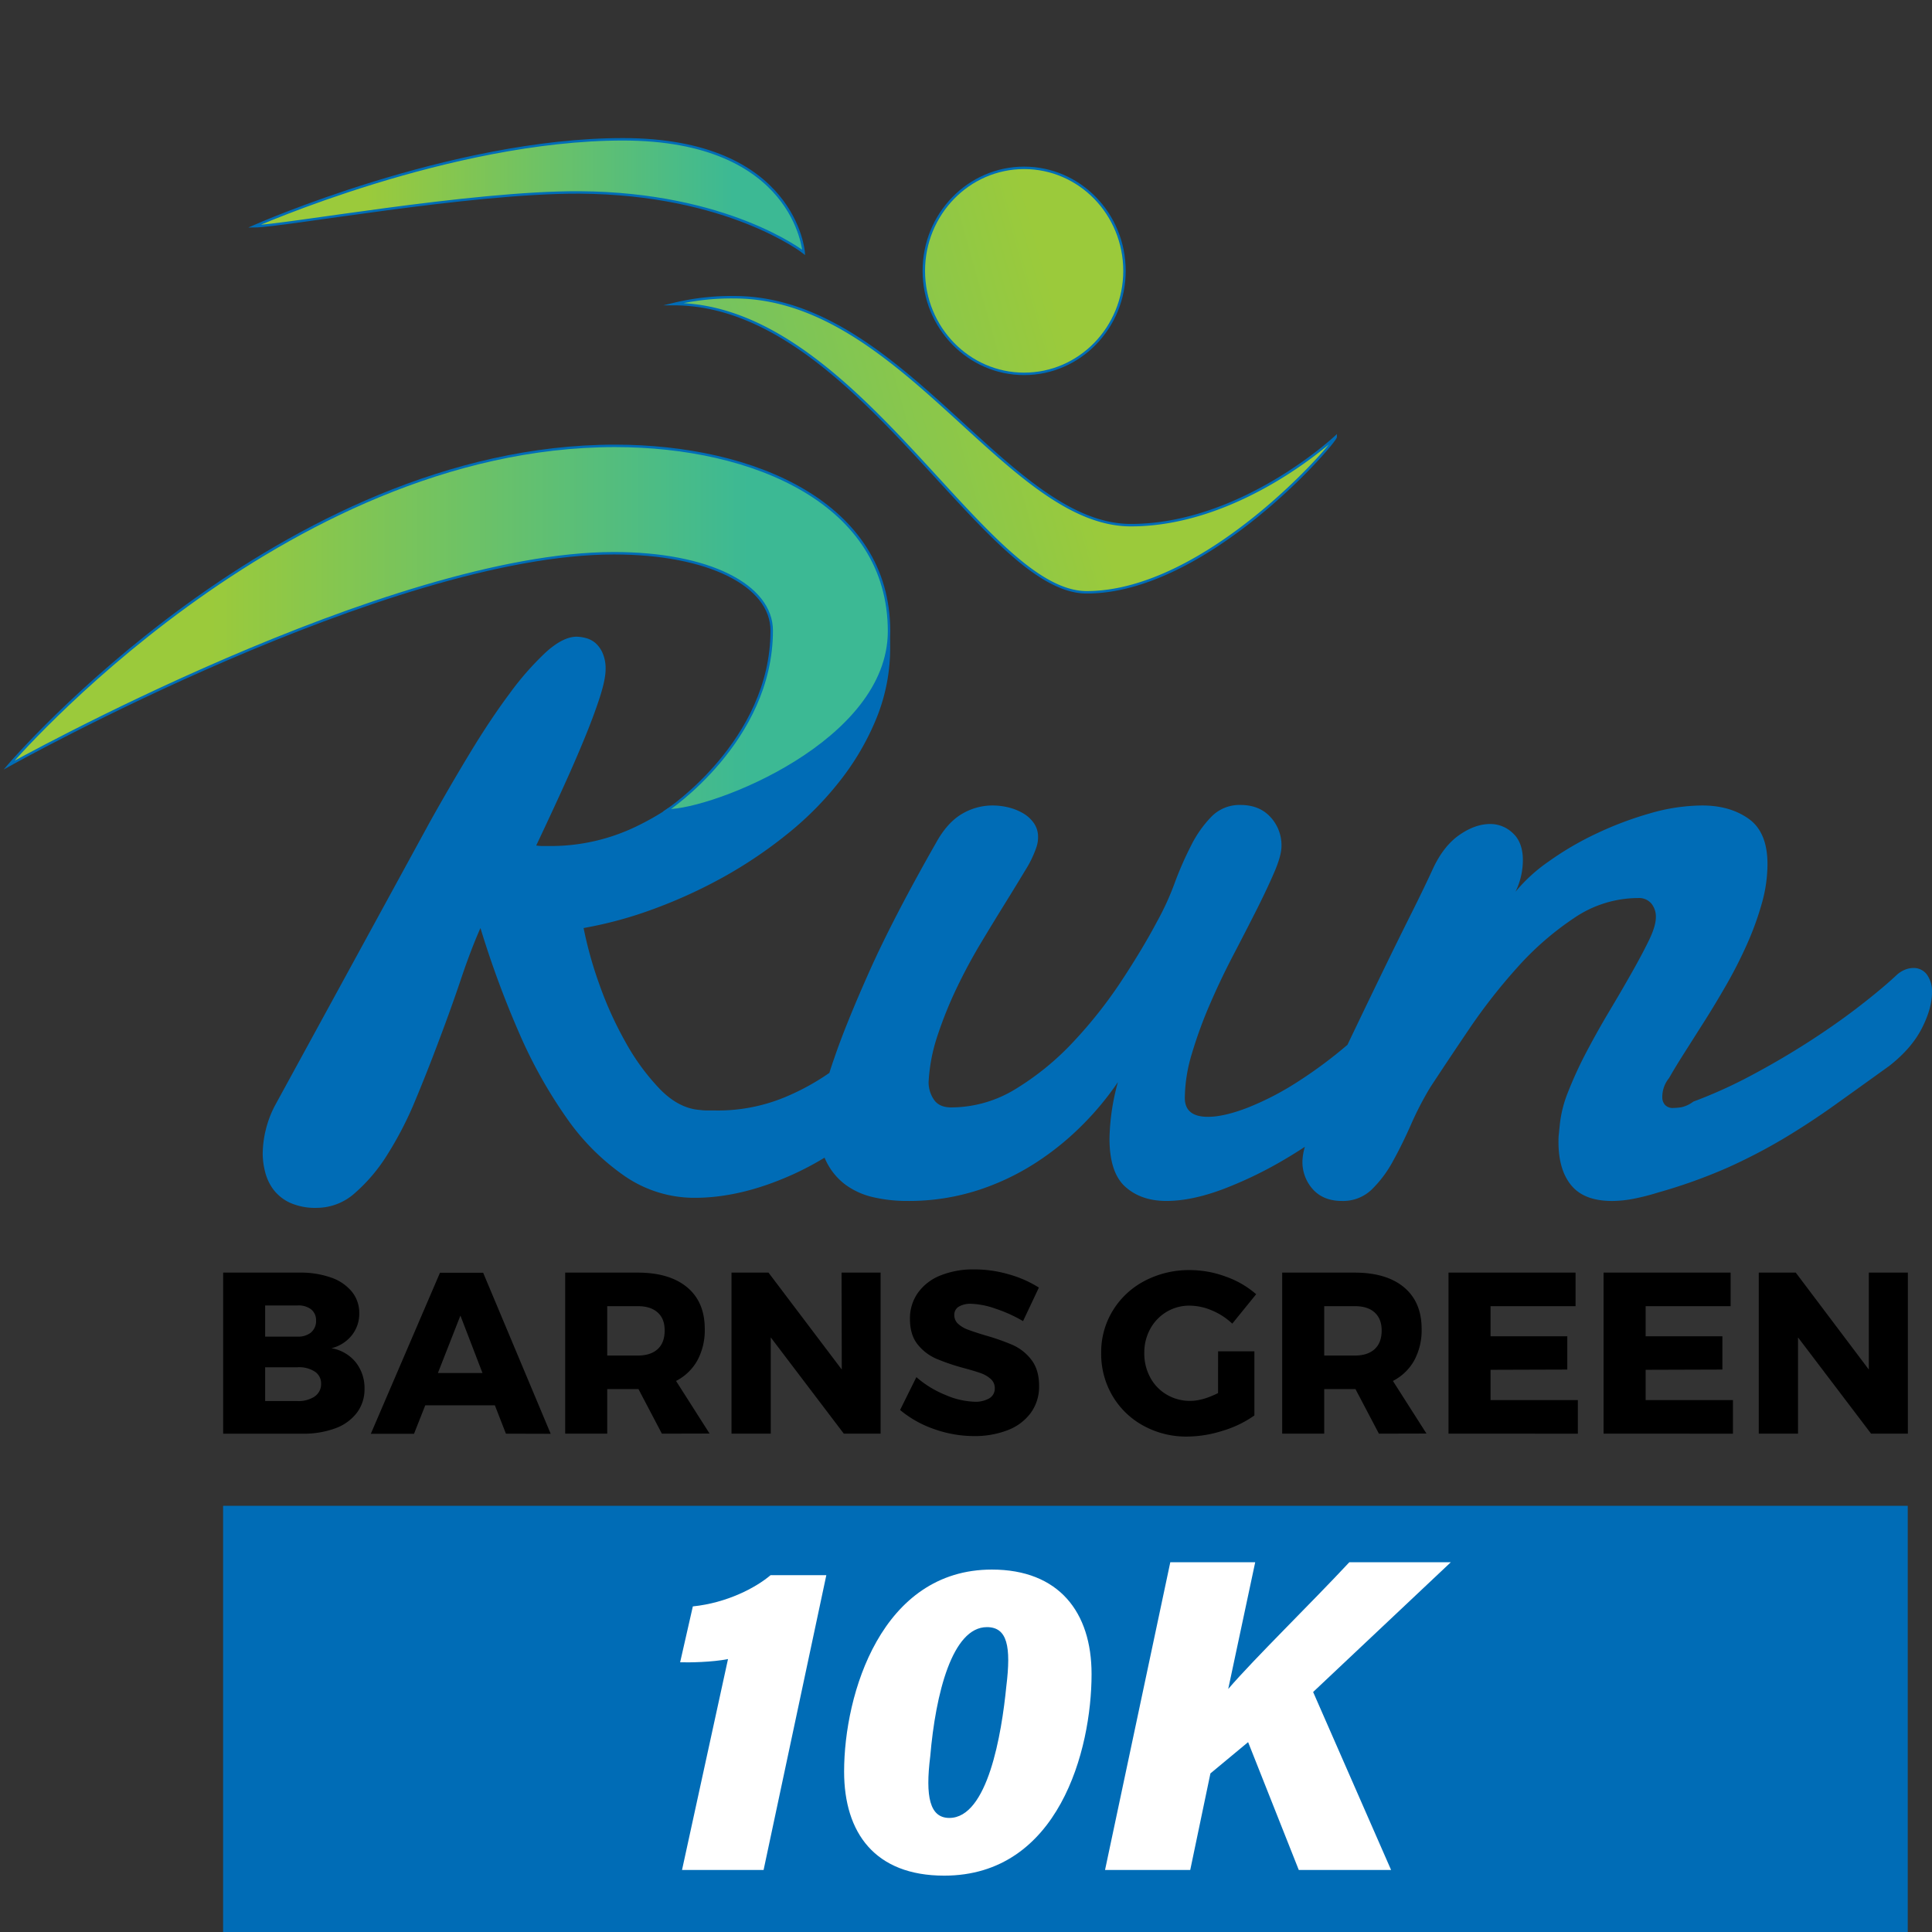 <svg xmlns="http://www.w3.org/2000/svg" xmlns:xlink="http://www.w3.org/1999/xlink" viewBox="0 0 787.76 787.76"><rect x="0" y="0" width="787.76" height="787.76" fill="#333333" stroke="none"/><defs><style>.cls-1,.cls-9{fill:none;}.cls-1,.cls-10{stroke:#006cb6;stroke-miterlimit:10;}.cls-2{clip-path:url(#clip-path);}.cls-3{fill:url(#linear-gradient);}.cls-4{clip-path:url(#clip-path-2);}.cls-5{fill:url(#linear-gradient-2);}.cls-6{clip-path:url(#clip-path-3);}.cls-7{fill:url(#linear-gradient-3);}.cls-8{fill:#006cb6;}.cls-10{fill:url(#linear-gradient-4);}.cls-11{fill:#fff;}</style><clipPath id="clip-path"><path class="cls-1" d="M376.68,110.44c0,23.2,18.32,42,40.91,42s40.91-18.8,40.91-42-18.31-42-40.91-42-40.91,18.81-40.91,42"/></clipPath><linearGradient id="linear-gradient" x1="-3513.01" y1="1450.6" x2="-3511.22" y2="1450.6" gradientTransform="matrix(-292.66, 0, 0, 292.66, -1027568.97, -424423.9)" gradientUnits="userSpaceOnUse"><stop offset="0" stop-color="#9bca3b"/><stop offset="0.23" stop-color="#9bca3b"/><stop offset="0.84" stop-color="#3cb994"/><stop offset="1" stop-color="#3cb994"/></linearGradient><clipPath id="clip-path-2"><path class="cls-1" d="M274.65,124c74.44,0,126.12,117.51,168.44,117.51,48.89,0,101.52-61.11,101.52-63.38,0,0-38.4,36-83.51,36-50.67,0-93.44-92.94-161.79-92.94A99.87,99.87,0,0,0,274.65,124Z"/></clipPath><linearGradient id="linear-gradient-2" x1="-3512.99" y1="1450.71" x2="-3511.2" y2="1450.71" gradientTransform="matrix(-292.66, 0, 0, 292.66, -1027550.6, -424387.44)" xlink:href="#linear-gradient"/><clipPath id="clip-path-3"><path class="cls-1" d="M103.62,92.27c11.58,0,87.93-14,132.58-13.8,60.67.33,91.5,24.44,91.5,24.44S324.37,56.8,254,56.8,103.62,92.27,103.62,92.27Z"/></clipPath><linearGradient id="linear-gradient-3" x1="93.18" y1="82.47" x2="338.14" y2="82.47" gradientTransform="matrix(1, 0, 0, 1, 0, 0)" xlink:href="#linear-gradient"/><linearGradient id="linear-gradient-4" x1="3.66" y1="256.12" x2="362.5" y2="256.12" gradientTransform="matrix(1, 0, 0, 1, 0, 0)" xlink:href="#linear-gradient"/></defs><g id="Layer_2" data-name="Layer 2"><g id="Layer_1-2" data-name="Layer 1"><g class="cls-2"><rect class="cls-3" x="367.01" y="59.09" width="101.16" height="102.69" transform="translate(-14.34 114.6) rotate(-15.37)"/></g><path class="cls-1" d="M376.68,110.44c0,23.2,18.32,42,40.91,42s40.91-18.8,40.91-42-18.31-42-40.91-42-40.91,18.81-40.91,42"/><g class="cls-4"><rect class="cls-5" x="259.22" y="85.58" width="296.54" height="189.52" transform="translate(-33.22 114.43) rotate(-15.37)"/></g><path class="cls-1" d="M274.65,124c74.44,0,126.12,117.51,168.44,117.51,48.89,0,101.52-61.11,101.52-63.38,0,0-38.4,36-83.51,36-50.67,0-93.44-92.94-161.79-92.94A99.87,99.87,0,0,0,274.65,124Z"/><g class="cls-6"><polygon class="cls-7" points="338.14 101.12 119.36 164.94 93.18 63.82 311.96 0 338.14 101.12"/></g><path class="cls-1" d="M103.62,92.27c11.58,0,87.93-14,132.58-13.8,60.67.33,91.5,24.44,91.5,24.44S324.37,56.8,254,56.8,103.62,92.27,103.62,92.27Z"/><path class="cls-8" d="M787.76,404.56q0,6.65-4.18,14.8t-13.19,15.22q-12.23,8.81-22.41,16.08t-20.8,13.62a227.37,227.37,0,0,1-22.73,11.8A215,215,0,0,1,676,486.26a93.5,93.5,0,0,1-10.19,2.58,46.77,46.77,0,0,1-8.47.85q-11.37,0-16.62-6.32t-5.26-17.69c0-1,0-2,.11-2.9s.18-2,.32-3.11a49.24,49.24,0,0,1,3.54-14.58,162.75,162.75,0,0,1,7.51-16.3q4.39-8.35,9.33-16.62t9.11-15.65q4.19-7.39,7-13.19t2.79-9.44a8.38,8.38,0,0,0-1.83-5.46,6.57,6.57,0,0,0-5.46-2.26,46.52,46.52,0,0,0-26.06,8.15,121,121,0,0,0-23.05,20.05,232.13,232.13,0,0,0-19.73,25.2q-9,13.31-15.87,23.8a131,131,0,0,0-7.83,15.12q-3.52,8-7.39,15a48,48,0,0,1-8.69,11.58,16.83,16.83,0,0,1-12.12,4.61q-7.5,0-11.79-4.71a16.6,16.6,0,0,1-4.29-11.58,23,23,0,0,1,1-5.79c-2.38,1.56-4.77,3.06-7.19,4.5a163.5,163.5,0,0,1-26.16,12.76q-12.87,4.83-23.16,4.82t-16.73-5.79q-6.44-5.79-6.43-19.73a91.9,91.9,0,0,1,3.43-22.94,119.78,119.78,0,0,1-13.94,16.94,114.64,114.64,0,0,1-19.09,15.65,100.75,100.75,0,0,1-24,11.48,91.82,91.82,0,0,1-29,4.39,60.72,60.72,0,0,1-13.61-1.5,30.62,30.62,0,0,1-11.47-5.14,26.28,26.28,0,0,1-7.94-9.76c-.2-.4-.39-.82-.56-1.25a121.9,121.9,0,0,1-12.89,6.82q-21.12,9.54-40,9.55a50.12,50.12,0,0,1-28.52-8.8,93.81,93.81,0,0,1-23.8-23.8,194.18,194.18,0,0,1-19.52-35.06A393,393,0,0,1,195.9,378.4Q192,387.19,188,399.09t-8.79,24.55q-4.72,12.66-9.86,25a144.69,144.69,0,0,1-11.37,22.09,69.39,69.39,0,0,1-13.3,15.76,23.35,23.35,0,0,1-15.43,6,25.15,25.15,0,0,1-11.16-2.14,18,18,0,0,1-6.64-5.36,20.19,20.19,0,0,1-3.33-7.08,30.21,30.21,0,0,1-1-7.29,41.83,41.83,0,0,1,1.28-10.08,43.13,43.13,0,0,1,3.65-9.65l63.26-115.8q8.15-14.58,16.4-28.2t16.09-24.12a118.6,118.6,0,0,1,14.79-16.84q7-6.32,12.55-6.32a15.91,15.91,0,0,1,3.65.53,10,10,0,0,1,3.86,1.93,11.7,11.7,0,0,1,3,4.08,15.57,15.57,0,0,1,1.28,6.75q0,4.08-2.35,11.37T238.36,301q-3.87,9.45-9,20.7t-10.72,23.05a16.63,16.63,0,0,0,2.68.21h2.89a80,80,0,0,0,35.28-8,108.54,108.54,0,0,0,12.89-7.32c18.68,0,87.71-26.86,90.47-70.36.08,1.54.11,3.09.11,4.67a76,76,0,0,1-5.47,28.62A106,106,0,0,1,342.79,318a132.52,132.52,0,0,1-21.55,21.88A182.69,182.69,0,0,1,295,357.6a202.71,202.71,0,0,1-28.63,13.08,164.14,164.14,0,0,1-28.41,7.72A159.74,159.74,0,0,0,244.25,401,148.82,148.82,0,0,0,255,424.82,91.75,91.75,0,0,0,269,444q7.73,7.94,16.3,8.57a24.66,24.66,0,0,0,3.22.22h3a71.33,71.33,0,0,0,27.88-5.15,96.77,96.77,0,0,0,18.76-10.17c.59-1.87,1.24-3.88,2-6q4.62-13.61,14.27-35.27t27.23-52.54q4.5-8.15,10.4-11.69a24.34,24.34,0,0,1,12.76-3.54,27.42,27.42,0,0,1,6.22.75,22.34,22.34,0,0,1,6,2.36,13.77,13.77,0,0,1,4.51,4.08,9.7,9.7,0,0,1,1.71,5.68,12.71,12.71,0,0,1-.64,4.07,44.41,44.41,0,0,1-4.61,9.55q-3.54,5.9-8.26,13.51t-10,16.4q-5.25,8.79-9.76,18.23a164.66,164.66,0,0,0-7.72,19.19,71.06,71.06,0,0,0-3.64,19,12.51,12.51,0,0,0,2.14,7.08q2.15,3.21,7.08,3.21a50.26,50.26,0,0,0,26.59-7.72,111.24,111.24,0,0,0,23.37-19.19A185.41,185.41,0,0,0,457.24,400q8.68-13.18,14.48-24.13a111.66,111.66,0,0,0,7.18-15.65,140.37,140.37,0,0,1,6.75-15.44A46.59,46.59,0,0,1,494,332.94a16,16,0,0,1,11.79-4.72q7.72,0,12.23,4.93a16.9,16.9,0,0,1,4.5,11.79q0,3.87-2.9,10.62T512.35,371q-4.39,8.69-9.54,18.55t-9.54,20.05A179,179,0,0,0,486,429.54a64,64,0,0,0-2.9,18.12q0,7.72,9.44,7.72,6.64,0,16.51-3.86a117.94,117.94,0,0,0,20.69-10.83A182.67,182.67,0,0,0,549.43,426q1.46-3.09,3-6.28,5.9-12.33,11.79-24.45t11.26-22.84q5.35-10.71,8.79-18.22,4.29-9.23,10.73-13.73t12.65-4.5a13.26,13.26,0,0,1,9.22,3.75c2.71,2.5,4.07,6.19,4.07,11a29.58,29.58,0,0,1-3,12.87,66.53,66.53,0,0,1,13.51-12.33,125.1,125.1,0,0,1,19.41-11.36,141.11,141.11,0,0,1,21.87-8.26,77.58,77.58,0,0,1,21.34-3.22q11.36,0,19,5.47t7.61,18.55a59.23,59.23,0,0,1-2.36,16.08,121.19,121.19,0,0,1-6.11,16.73q-3.75,8.37-8.36,16.4t-9.12,15.12q-4.5,7.08-8.25,13t-5.9,9.75a12.24,12.24,0,0,0-2.79,7.94,4.58,4.58,0,0,0,1.07,3,4.22,4.22,0,0,0,3.43,1.29,21.55,21.55,0,0,0,3.43-.32,12.59,12.59,0,0,0,4.72-2.26,193.9,193.9,0,0,0,23.7-10.72q12.1-6.44,23.27-13.62t20.47-14.36q9.33-7.18,15.55-13a11.32,11.32,0,0,1,3.43-2.14,9.2,9.2,0,0,1,3.22-.64,6.65,6.65,0,0,1,5.68,2.78A11.68,11.68,0,0,1,787.76,404.56Z"/><path class="cls-9" d="M288.54,316.42a100.12,100.12,0,0,1-15,12.37c5.23-3.76,27.3-20.77,37-47.16h0l.81-.44c-.9,2.51-1.95,5-3.15,7.58A98.25,98.25,0,0,1,288.54,316.42Z"/><path class="cls-9" d="M362.83,252.79v6.43c-.09-2.1-.24-4.16-.47-6.18Z"/><path class="cls-10" d="M362.5,257.38c0,45.08-71.5,73.06-90.56,73.06,0,0,42.72-28.22,42.72-73.31,0-18.42-25.66-31.55-64.33-31.55C158.33,225.58,3.66,312,3.66,312S114.78,181.8,250.78,181.8C307.66,181.8,362.5,205.4,362.5,257.38Z"/><path d="M135,520.92a18.82,18.82,0,0,1,8.48,5.76,13.66,13.66,0,0,1,3,8.8,14,14,0,0,1-3.05,9,15.23,15.23,0,0,1-8.29,5.25,16.16,16.16,0,0,1,9.89,5.71,16.87,16.87,0,0,1,3.6,10.87,15.84,15.84,0,0,1-3.09,9.7,19.25,19.25,0,0,1-8.8,6.37,37.37,37.37,0,0,1-13.4,2.2H91V518.9h31.19A37.1,37.1,0,0,1,135,520.92Zm-8.19,22.38a6,6,0,0,0,2.06-4.82,5.61,5.61,0,0,0-2.06-4.64,8.46,8.46,0,0,0-5.62-1.54H108.11V545h13.12A8.45,8.45,0,0,0,126.85,543.3Zm1.5,26.09a6.1,6.1,0,0,0,2.62-5.24,5.73,5.73,0,0,0-2.62-4.92,11.77,11.77,0,0,0-7.12-1.73H108.11v13.77h13.12A12,12,0,0,0,128.35,569.39Z"/><path d="M206.28,584.57,201.78,573H173.4l-4.59,11.62H151.2l28.2-65.67H197l27.54,65.67Zm-27.73-24.73h18.18l-9-23.42Z"/><path d="M269.88,584.57l-9.55-18.18H247.59v18.18H230.45V518.9H260q13,0,20.19,6t7.17,17a25.86,25.86,0,0,1-3,12.78,20.75,20.75,0,0,1-8.71,8.39l13.67,21.45Zm-22.29-31.85h12.46c3.49,0,6.19-.88,8.1-2.62s2.86-4.28,2.86-7.59-.95-5.64-2.86-7.36-4.61-2.57-8.1-2.57H247.59Z"/><path d="M343.14,518.9h15.92v65.67h-15l-29.79-39.25v39.25h-16V518.9h15.08l29.88,39.53Z"/><path d="M405.94,533.61a33,33,0,0,0-10-2,9.19,9.19,0,0,0-5,1.17,3.81,3.81,0,0,0-1.83,3.42,4.69,4.69,0,0,0,1.59,3.61,12.12,12.12,0,0,0,3.94,2.34c1.56.59,3.87,1.36,6.93,2.29a91.92,91.92,0,0,1,11.29,3.94,19.7,19.7,0,0,1,7.63,6q3.18,4.08,3.19,10.63a18.17,18.17,0,0,1-3.47,11.2,21,21,0,0,1-9.51,7,37,37,0,0,1-13.44,2.34A48.7,48.7,0,0,1,381,582.74a44.39,44.39,0,0,1-14-7.82l6.65-13.4a41.43,41.43,0,0,0,11.76,7.22,32.17,32.17,0,0,0,12,2.81,11.13,11.13,0,0,0,6-1.41,4.58,4.58,0,0,0,2.2-4.12,4.88,4.88,0,0,0-1.64-3.75,12.15,12.15,0,0,0-4.12-2.39c-1.66-.59-4-1.29-7-2.1a86.35,86.35,0,0,1-11.15-3.8,19.74,19.74,0,0,1-7.54-5.8q-3.13-3.9-3.13-10.36a18,18,0,0,1,3.23-10.67,20.57,20.57,0,0,1,9.18-7.08,35.72,35.72,0,0,1,13.81-2.48,50.18,50.18,0,0,1,14.05,2A46.51,46.51,0,0,1,423.6,525l-6.46,13.68A57.57,57.57,0,0,0,405.94,533.61Z"/><path d="M496.67,551h14.8v26.14a44.13,44.13,0,0,1-12.88,6.23,48.65,48.65,0,0,1-14.48,2.38,36.27,36.27,0,0,1-17.94-4.45,32.88,32.88,0,0,1-12.6-12.22A33.6,33.6,0,0,1,449,551.69a32.46,32.46,0,0,1,4.72-17.28,33.24,33.24,0,0,1,13-12.14,38.85,38.85,0,0,1,18.5-4.4,42.31,42.31,0,0,1,14.61,2.67,37.94,37.94,0,0,1,12.36,7.17l-9.74,12a27.21,27.21,0,0,0-8.19-5.34,23.31,23.31,0,0,0-9.14-2,18,18,0,0,0-9.46,2.53,18.23,18.23,0,0,0-6.65,6.93,20,20,0,0,0-2.43,9.84,20.44,20.44,0,0,0,2.43,10,17.77,17.77,0,0,0,6.75,7,18.46,18.46,0,0,0,9.55,2.53q5,0,11.34-3.18Z"/><path d="M562.24,584.57l-9.56-18.18H539.94v18.18H522.8V518.9h29.51q13,0,20.18,6t7.17,17a25.86,25.86,0,0,1-3,12.78,20.75,20.75,0,0,1-8.71,8.39l13.68,21.45Zm-22.3-31.85H552.4c3.5,0,6.2-.88,8.1-2.62s2.86-4.28,2.86-7.59-1-5.64-2.86-7.36-4.6-2.57-8.1-2.57H539.94Z"/><path d="M590.62,518.9h51.8v13.68H607.76v12.27h31.29v13.58l-31.29.1v12.36h35.6v13.68H590.62Z"/><path d="M653.85,518.9h51.8v13.68H671v12.27h31.29v13.58l-31.29.1v12.36h35.6v13.68H653.85Z"/><path d="M762,518.9h15.92v65.67h-15l-29.79-39.25v39.25h-16V518.9h15.08L762,558.43Z"/><rect class="cls-8" x="90.97" y="613.98" width="686.9" height="173.78"/><path class="cls-11" d="M278.09,762.47l18.75-86c-6.34,1.29-16,1.44-19.52,1.31L282.5,655c13.93-1.43,25.69-7.62,31.7-12.74h22.73L311.35,762.47Z"/><path class="cls-11" d="M445.08,682.58c0,31.08-13.46,82.2-60.09,82.2-28.23,0-40.81-17.43-40.81-42.45,0-31.71,15.29-82.35,60.25-82.35C431.73,640,445.08,657.31,445.08,682.58ZM379.3,716.13c-2.05,16.4-.23,25.12,7.79,25.12,15.65,0,21.31-34.22,23.23-53.66,2-16.26.43-24.14-7.92-24.14C388.32,663.45,381.48,690.5,379.3,716.13Z"/><path class="cls-11" d="M477.18,637H511.8l-11,51.67c10.77-12.52,33.66-34.81,49.37-51.67h41.38L535.42,689.9l31.79,72.57H529.57l-20.66-52.13L493.54,723.1l-8.23,39.37H450.57Z"/><rect class="cls-9" width="787.76" height="787.76"/></g></g></svg>